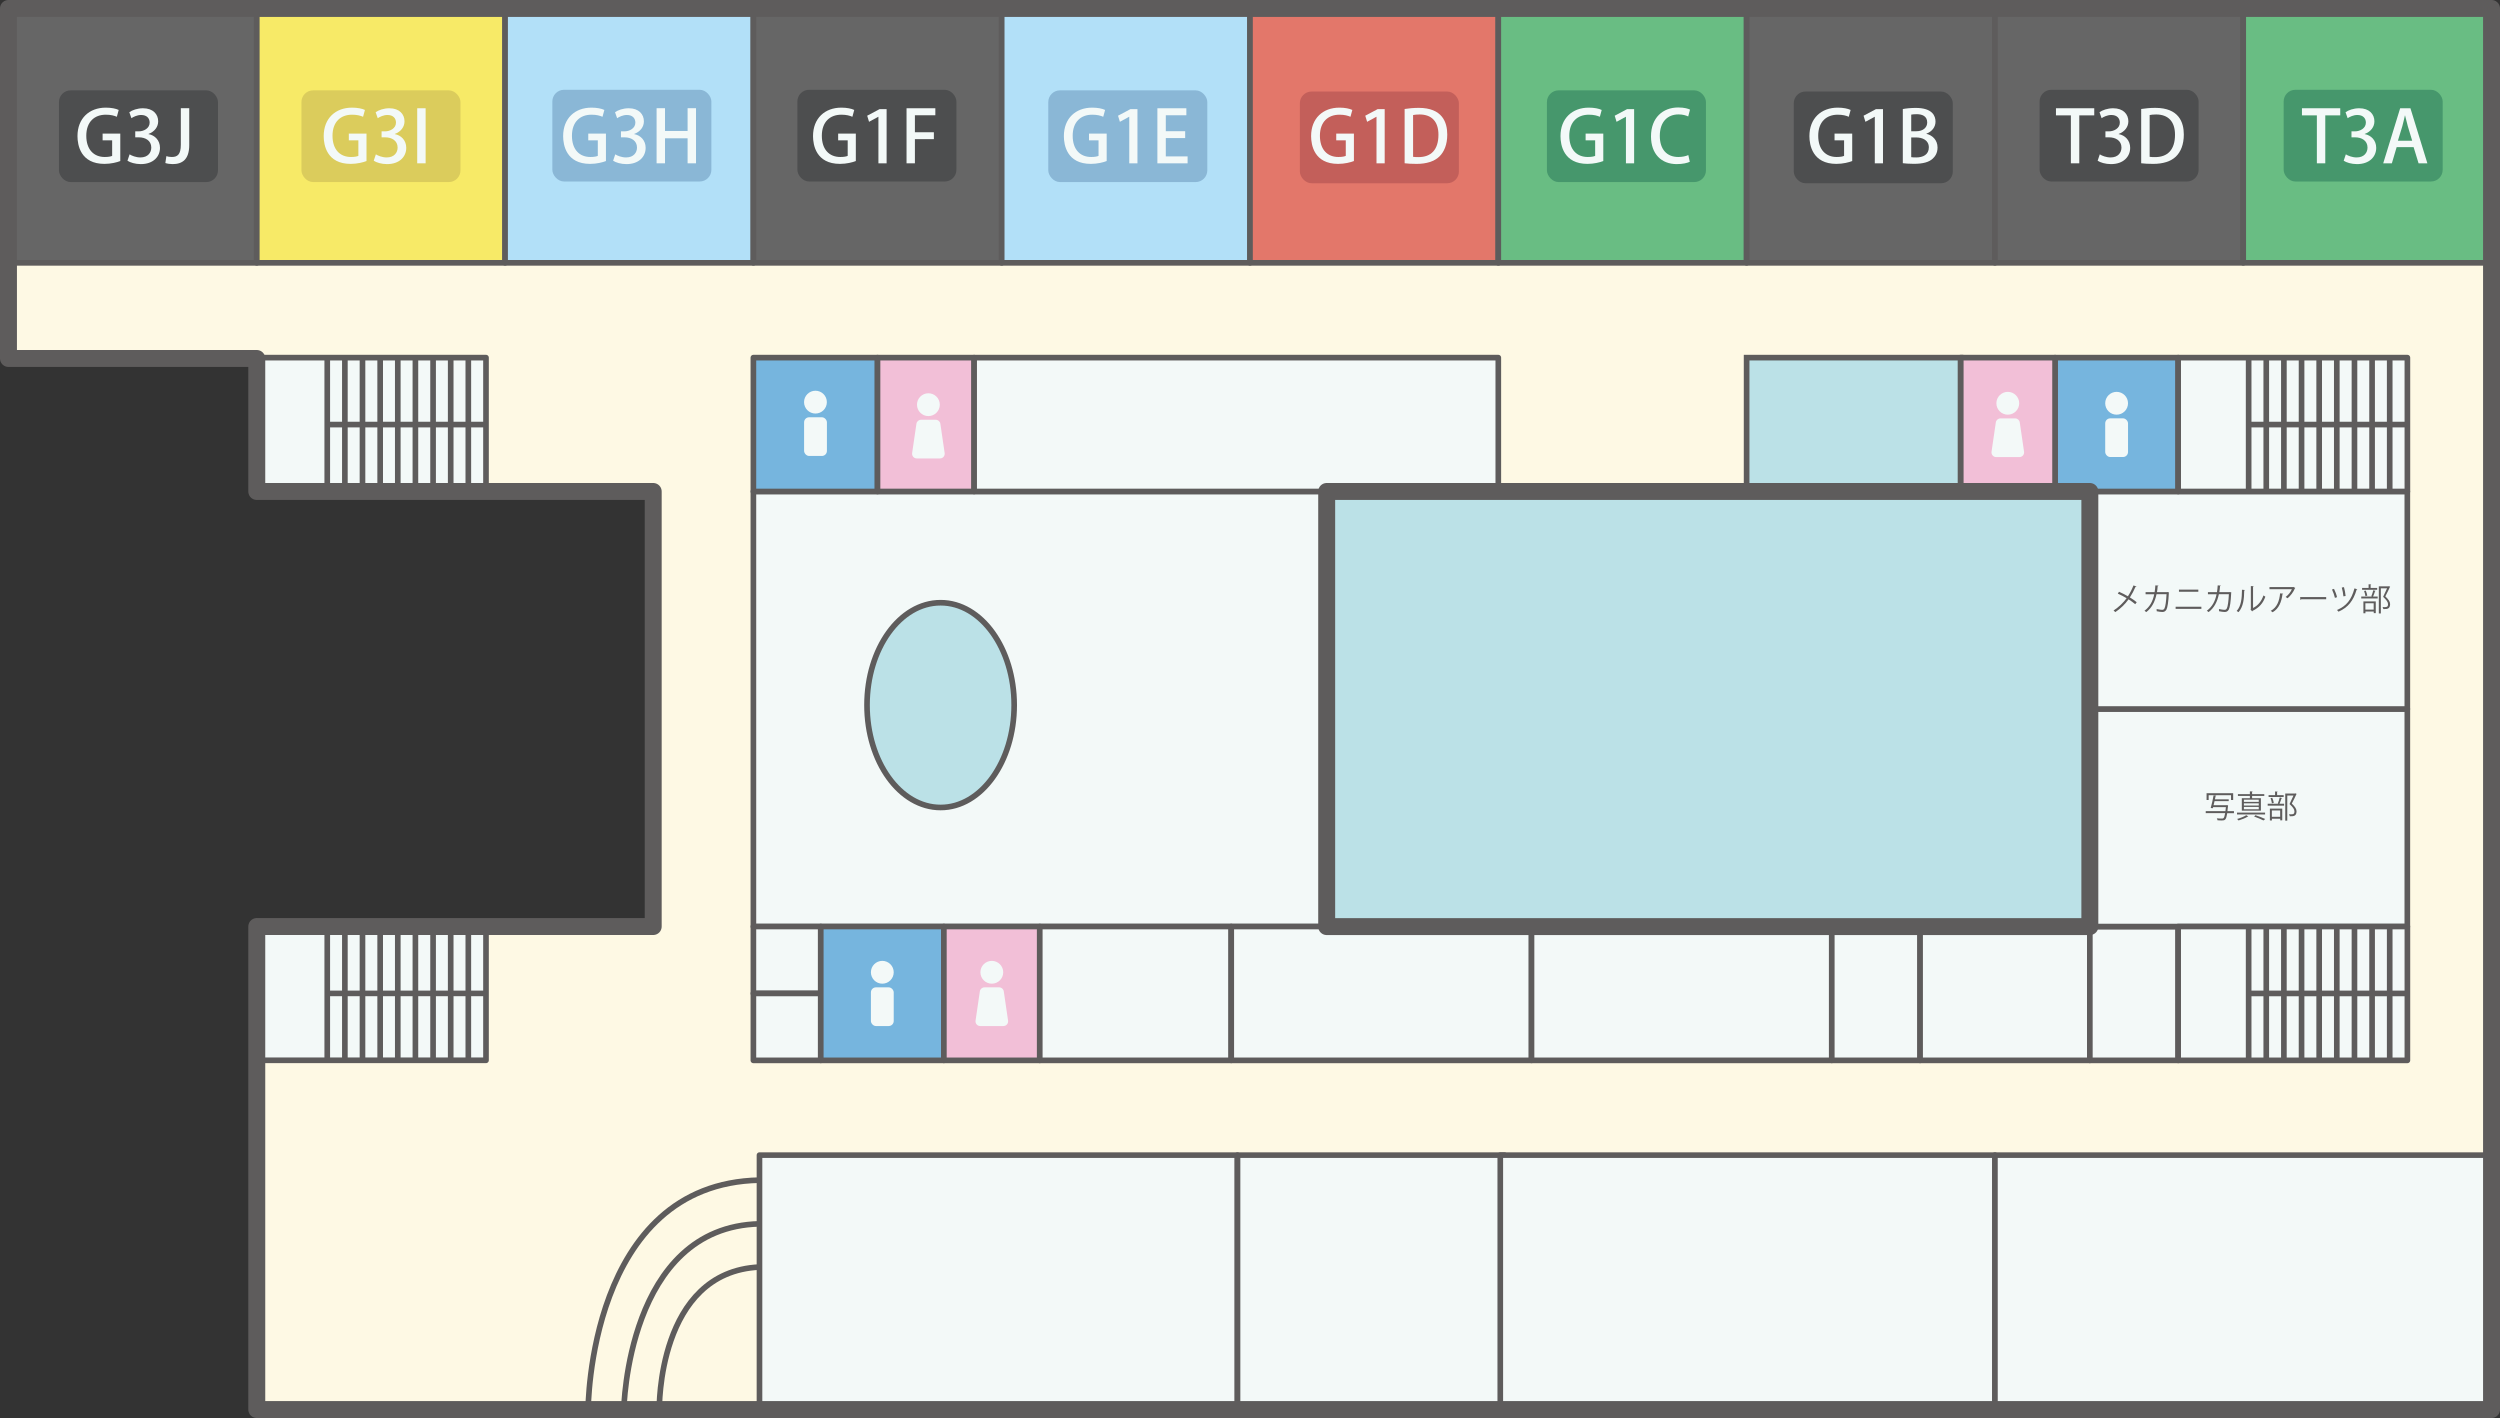 <?xml version="1.0" encoding="UTF-8"?><svg id="_レイヤー_2" xmlns="http://www.w3.org/2000/svg" viewBox="0 0 442.7 251.1"><rect x="0" y="0" width="442.7" height="251.1" fill="#333333" stroke="none"/><defs><style>.cls-1,.cls-2,.cls-3,.cls-4,.cls-5,.cls-6,.cls-7,.cls-8,.cls-9,.cls-10,.cls-11,.cls-12,.cls-13{stroke:#5e5c5c;}.cls-1,.cls-2,.cls-3,.cls-4,.cls-5,.cls-6,.cls-7,.cls-8,.cls-10,.cls-11,.cls-12,.cls-13{stroke-linejoin:round;}.cls-1,.cls-14{fill:#f3f9f8;}.cls-2{fill:#f2bfd7;}.cls-3{fill:#f7ea67;}.cls-4{fill:#b2e0f8;}.cls-15{fill:#dbcc5c;}.cls-16{fill:#fef9e4;}.cls-17{fill:#46976c;}.cls-18{fill:#5e5c5c;}.cls-5,.cls-9{fill:#bbe1e7;}.cls-5,.cls-13{stroke-width:3px;}.cls-19{fill:#8ab7d6;}.cls-6{fill:#76b5de;}.cls-7{fill:#666;}.cls-8,.cls-13{fill:none;}.cls-20{fill:#4d4e4f;}.cls-10{fill:#e3776a;}.cls-11{fill:#69bd83;}.cls-21{fill:#c35f5a;}.cls-12{fill:#fff;}.cls-13{stroke-linecap:round;}</style></defs><g id="map"><g id="_2F"><g><polygon class="cls-16" points="1.5 1.5 1.5 63.48 45.47 63.48 45.47 87.03 86.06 87.03 115.67 87.03 115.67 164.07 86.06 164.07 45.47 164.07 45.47 187.77 45.47 249.6 441.2 249.6 441.2 1.5 1.5 1.5"/><rect class="cls-7" x="1.5" y="1.5" width="43.97" height="45.04"/><rect class="cls-3" x="45.47" y="1.5" width="43.97" height="45.04"/><rect class="cls-4" x="89.44" y="1.5" width="43.97" height="45.04"/><rect class="cls-7" x="133.41" y="1.5" width="43.97" height="45.04"/><rect class="cls-4" x="177.38" y="1.5" width="43.97" height="45.04"/><path class="cls-8" d="M104.15,249.6s0-40.03,30.35-40.62"/><path class="cls-8" d="M110.47,249.6s.53-32.33,24.03-32.88"/><path class="cls-8" d="M116.75,249.6s-.38-24.39,17.74-25.23"/><rect class="cls-1" x="134.49" y="204.55" width="84.62" height="45.04"/><rect class="cls-1" x="219.14" y="204.55" width="47.26" height="45.04"/><rect class="cls-1" x="265.67" y="204.55" width="87.6" height="45.04"/><rect class="cls-1" x="353.26" y="204.55" width="87.94" height="45.04"/><rect class="cls-1" x="133.41" y="87.03" width="101.52" height="77.05"/><rect class="cls-1" x="133.41" y="164.07" width="11.93" height="11.85"/><rect class="cls-1" x="133.41" y="175.92" width="11.93" height="11.85"/><rect class="cls-6" x="145.34" y="164.07" width="21.8" height="23.7"/><rect class="cls-2" x="167.14" y="164.07" width="16.98" height="23.7"/><rect class="cls-1" x="184.12" y="164.07" width="33.9" height="23.7"/><rect class="cls-1" x="218.03" y="164.07" width="53.17" height="23.7"/><rect class="cls-1" x="271.2" y="164.07" width="53.17" height="23.7"/><rect class="cls-1" x="324.37" y="164.07" width="15.64" height="23.7"/><rect class="cls-1" x="340.01" y="164.07" width="30.06" height="23.7"/><rect class="cls-1" x="370.07" y="164.07" width="15.64" height="23.7"/><rect class="cls-1" x="370.07" y="125.55" width="56.22" height="38.53"/><rect class="cls-1" x="370.07" y="87.03" width="56.22" height="38.52"/><rect class="cls-6" x="363.91" y="63.33" width="21.8" height="23.7"/><rect class="cls-2" x="347.17" y="63.33" width="16.74" height="23.7"/><rect class="cls-9" x="309.29" y="63.33" width="37.88" height="23.7"/><rect class="cls-6" x="133.41" y="63.33" width="21.98" height="23.7"/><rect class="cls-2" x="155.39" y="63.33" width="17.11" height="23.7"/><rect class="cls-1" x="172.5" y="63.33" width="92.82" height="23.7"/><rect class="cls-5" x="234.93" y="87.03" width="135.14" height="77.05"/><rect class="cls-10" x="221.35" y="1.5" width="43.97" height="45.04"/><rect class="cls-11" x="265.32" y="1.5" width="43.97" height="45.04"/><rect class="cls-7" x="309.29" y="1.5" width="43.97" height="45.04"/><rect class="cls-7" x="353.26" y="1.5" width="43.97" height="45.04"/><rect class="cls-11" x="397.23" y="1.5" width="43.97" height="45.04"/><path class="cls-9" d="M179.59,124.86c0,10.01-5.83,18.13-13.03,18.13s-13.03-8.12-13.03-18.13,5.83-18.13,13.03-18.13,13.03,8.11,13.03,18.13Z"/><rect class="cls-20" x="141.2" y="15.9" width="28.16" height="16.24" rx="2.07" ry="2.07"/><rect class="cls-20" x="10.44" y="16" width="28.16" height="16.24" rx="2.07" ry="2.07"/><rect class="cls-20" x="317.64" y="16.21" width="28.16" height="16.24" rx="2.07" ry="2.07"/><rect class="cls-17" x="404.39" y="15.9" width="28.16" height="16.24" rx="2.07" ry="2.07"/><rect class="cls-17" x="273.93" y="16" width="28.16" height="16.24" rx="2.07" ry="2.07"/><g><path class="cls-14" d="M21.29,28.52c-.55,.22-1.63,.5-2.79,.5-4.24,0-4.78-3.35-4.78-4.91,0-3.16,2.09-5.05,5.02-5.05,.96,0,1.79,.17,2.28,.41l-.33,1.21c-.46-.2-1.05-.37-1.95-.37-2.01,0-3.46,1.26-3.46,3.73s1.35,3.76,3.27,3.76c.64,0,1.09-.09,1.31-.2v-2.75h-1.69v-1.19h3.13v4.85Z"/><path class="cls-14" d="M26.31,23.75c1.09,.2,2.02,1.08,2.02,2.43,0,1.57-1.2,2.88-3.4,2.88-1,0-1.9-.29-2.36-.6l.38-1.13c.35,.23,1.12,.55,1.91,.55,1.37,0,1.93-.89,1.93-1.75,0-1.24-1.05-1.81-2.19-1.81h-.65v-1.06h.63c.83,0,1.92-.5,1.92-1.55,0-.75-.49-1.35-1.51-1.35-.68,0-1.35,.32-1.72,.57l-.37-1.06c.49-.36,1.42-.7,2.42-.7,1.81,0,2.69,1.08,2.69,2.31,0,.98-.62,1.83-1.72,2.24v.03Z"/><path class="cls-14" d="M33.51,25.68c0,2.57-1.23,3.38-2.95,3.38-.45,0-.97-.08-1.28-.19l.18-1.22c.24,.09,.58,.15,.97,.15,.99,0,1.59-.43,1.59-2.17v-6.47h1.49v6.52Z"/></g><rect class="cls-20" x="361.17" y="15.9" width="28.16" height="16.24" rx="2.07" ry="2.07"/><rect class="cls-15" x="53.38" y="16" width="28.16" height="16.24" rx="2.07" ry="2.07"/><rect class="cls-19" x="97.81" y="15.9" width="28.16" height="16.24" rx="2.07" ry="2.07"/><rect class="cls-21" x="230.18" y="16.21" width="28.16" height="16.24" rx="2.07" ry="2.07"/><rect class="cls-19" x="185.63" y="16" width="28.16" height="16.24" rx="2.07" ry="2.07"/><g><path class="cls-14" d="M64.89,28.52c-.55,.22-1.63,.5-2.79,.5-4.24,0-4.78-3.35-4.78-4.91,0-3.16,2.09-5.05,5.02-5.05,.96,0,1.79,.17,2.28,.41l-.33,1.21c-.46-.2-1.05-.37-1.95-.37-2.01,0-3.46,1.26-3.46,3.73s1.35,3.76,3.27,3.76c.64,0,1.09-.09,1.31-.2v-2.75h-1.69v-1.19h3.13v4.85Z"/><path class="cls-14" d="M69.92,23.75c1.09,.2,2.02,1.08,2.02,2.43,0,1.57-1.2,2.88-3.4,2.88-1,0-1.9-.29-2.36-.6l.38-1.13c.35,.23,1.12,.55,1.91,.55,1.37,0,1.94-.89,1.94-1.75,0-1.24-1.05-1.81-2.19-1.81h-.65v-1.06h.63c.83,0,1.92-.5,1.92-1.55,0-.75-.49-1.35-1.51-1.35-.68,0-1.35,.32-1.72,.57l-.37-1.06c.49-.36,1.42-.7,2.42-.7,1.81,0,2.69,1.08,2.69,2.31,0,.98-.62,1.83-1.72,2.24v.03Z"/><path class="cls-14" d="M73.88,19.17h1.49v9.75h-1.49v-9.75Z"/></g><g><path class="cls-14" d="M107.29,28.52c-.55,.22-1.63,.5-2.79,.5-4.24,0-4.78-3.35-4.78-4.91,0-3.16,2.09-5.05,5.02-5.05,.96,0,1.79,.17,2.28,.41l-.33,1.21c-.46-.2-1.05-.37-1.95-.37-2.01,0-3.46,1.26-3.46,3.73s1.35,3.76,3.27,3.76c.64,0,1.09-.09,1.31-.2v-2.75h-1.69v-1.19h3.13v4.85Z"/><path class="cls-14" d="M112.31,23.75c1.09,.2,2.02,1.08,2.02,2.43,0,1.57-1.2,2.88-3.4,2.88-1,0-1.9-.29-2.36-.6l.38-1.13c.35,.23,1.12,.55,1.91,.55,1.37,0,1.94-.89,1.94-1.75,0-1.24-1.05-1.81-2.19-1.81h-.65v-1.06h.63c.83,0,1.92-.5,1.92-1.55,0-.75-.49-1.35-1.51-1.35-.68,0-1.35,.32-1.72,.57l-.37-1.06c.49-.36,1.42-.7,2.42-.7,1.81,0,2.69,1.08,2.69,2.31,0,.98-.62,1.83-1.72,2.24v.03Z"/><path class="cls-14" d="M123.25,28.92h-1.49v-4.43h-4v4.43h-1.49v-9.76h1.49v4.03h4v-4.03h1.49v9.76Z"/></g><g><path class="cls-14" d="M151.54,28.52c-.55,.22-1.63,.5-2.79,.5-4.24,0-4.78-3.35-4.78-4.91,0-3.16,2.09-5.05,5.02-5.05,.96,0,1.79,.17,2.28,.41l-.33,1.21c-.46-.2-1.05-.37-1.95-.37-2.01,0-3.46,1.26-3.46,3.73s1.35,3.76,3.27,3.76c.64,0,1.09-.09,1.31-.2v-2.75h-1.69v-1.19h3.13v4.85Z"/><path class="cls-14" d="M155.55,28.92v-8.24h-.03l-1.63,.89-.33-1.08,2.18-1.16h1.26v9.59h-1.45Z"/><path class="cls-14" d="M160.53,28.92v-9.75h5.1v1.24h-3.62v3.01h3.36v1.22h-3.36v4.28h-1.49Z"/></g><g><path class="cls-14" d="M195.96,28.52c-.55,.22-1.63,.5-2.79,.5-4.24,0-4.78-3.35-4.78-4.91,0-3.16,2.09-5.05,5.02-5.05,.96,0,1.79,.17,2.28,.41l-.33,1.21c-.46-.2-1.05-.37-1.95-.37-2.01,0-3.46,1.26-3.46,3.73s1.35,3.76,3.27,3.76c.64,0,1.09-.09,1.31-.2v-2.75h-1.69v-1.19h3.13v4.85Z"/><path class="cls-14" d="M199.97,28.92v-8.24h-.03l-1.63,.89-.33-1.08,2.18-1.16h1.26v9.59h-1.45Z"/><path class="cls-14" d="M210.29,28.92h-5.34v-9.75h5.13v1.24h-3.64v2.82h3.43v1.22h-3.43v3.24h3.86v1.24Z"/></g><g><path class="cls-14" d="M283.9,28.52c-.55,.22-1.63,.5-2.79,.5-4.24,0-4.78-3.35-4.78-4.91,0-3.16,2.09-5.05,5.02-5.05,.96,0,1.79,.17,2.28,.41l-.33,1.21c-.46-.2-1.05-.37-1.95-.37-2.01,0-3.46,1.26-3.46,3.73s1.35,3.76,3.27,3.76c.64,0,1.09-.09,1.31-.2v-2.75h-1.69v-1.19h3.13v4.85Z"/><path class="cls-14" d="M287.92,28.92v-8.24h-.03l-1.63,.89-.33-1.08,2.18-1.16h1.26v9.59h-1.45Z"/><path class="cls-14" d="M299.23,28.65c-.41,.2-1.24,.41-2.31,.41-2.73,0-4.56-1.8-4.56-4.91,0-3.31,2.1-5.12,4.82-5.12,1.13,0,1.82,.24,2.09,.38l-.32,1.21c-.41-.19-.99-.36-1.72-.36-1.9,0-3.31,1.27-3.31,3.81,0,2.4,1.26,3.73,3.28,3.73,.67,0,1.35-.14,1.77-.34l.26,1.19Z"/></g><g><path class="cls-14" d="M370.85,20.43h-2.65v8.49h-1.49v-8.49h-2.64v-1.26h6.78v1.26Z"/><path class="cls-14" d="M375.19,23.75c1.09,.2,2.02,1.08,2.02,2.43,0,1.57-1.2,2.88-3.4,2.88-1,0-1.9-.29-2.36-.6l.38-1.13c.35,.23,1.12,.55,1.91,.55,1.37,0,1.93-.89,1.93-1.75,0-1.24-1.05-1.81-2.19-1.81h-.65v-1.06h.63c.83,0,1.92-.5,1.92-1.55,0-.75-.49-1.35-1.51-1.35-.68,0-1.35,.32-1.72,.57l-.37-1.06c.49-.36,1.42-.7,2.42-.7,1.81,0,2.69,1.08,2.69,2.31,0,.98-.62,1.83-1.72,2.24v.03Z"/><path class="cls-14" d="M379.16,19.3c.71-.11,1.58-.2,2.5-.2,4.18,0,5.05,2.56,5.05,4.73h0c0,1.78-.55,3.07-1.41,3.9-.88,.85-2.28,1.29-4.01,1.29-.87,0-1.58-.04-2.13-.11v-9.59Zm1.49,8.47c.26,.04,.62,.05,.96,.05,2.2,.01,3.54-1.27,3.54-3.96,0-2.37-1.23-3.59-3.34-3.59-.51,0-.9,.05-1.15,.1v7.4Z"/></g><g><path class="cls-14" d="M327.98,28.52c-.55,.22-1.63,.5-2.79,.5-4.24,0-4.78-3.35-4.78-4.91,0-3.16,2.09-5.05,5.02-5.05,.96,0,1.79,.17,2.28,.41l-.33,1.21c-.46-.2-1.05-.37-1.95-.37-2.01,0-3.46,1.26-3.46,3.73s1.35,3.76,3.27,3.76c.64,0,1.09-.09,1.31-.2v-2.75h-1.69v-1.19h3.13v4.85Z"/><path class="cls-14" d="M331.99,28.92v-8.24h-.03l-1.63,.89-.33-1.08,2.18-1.16h1.26v9.59h-1.45Z"/><path class="cls-14" d="M341.14,23.7c1.03,.25,1.96,1.07,1.96,2.43,0,1.03-.49,1.63-.85,1.96-.65,.62-1.73,.92-3.35,.92-.87,0-1.53-.06-1.95-.11v-9.59c.55-.11,1.42-.2,2.29-.2,2.99,0,3.5,1.45,3.5,2.43,0,.93-.59,1.75-1.62,2.13v.04Zm-1.79-.46c1.18,0,1.92-.65,1.92-1.55,0-1.17-.95-1.47-1.87-1.47-.49,0-.78,.04-.96,.08v2.94h.91Zm-.91,4.59c.22,.04,.51,.05,.9,.05,1.19,0,2.22-.5,2.22-1.78s-1.12-1.76-2.26-1.76h-.86v3.49Z"/></g><g><path class="cls-14" d="M239.74,28.52c-.55,.22-1.63,.5-2.79,.5-4.24,0-4.78-3.35-4.78-4.91,0-3.16,2.09-5.05,5.02-5.05,.96,0,1.79,.17,2.28,.41l-.33,1.21c-.46-.2-1.05-.37-1.95-.37-2.01,0-3.46,1.26-3.46,3.73s1.35,3.76,3.27,3.76c.64,0,1.09-.09,1.31-.2v-2.75h-1.69v-1.19h3.13v4.85Z"/><path class="cls-14" d="M243.75,28.92v-8.24h-.03l-1.63,.89-.33-1.08,2.18-1.16h1.26v9.59h-1.45Z"/><path class="cls-14" d="M248.73,19.3c.71-.11,1.58-.2,2.5-.2,4.18,0,5.05,2.56,5.05,4.73h0c0,1.78-.55,3.07-1.41,3.9-.88,.85-2.28,1.29-4.01,1.29-.87,0-1.58-.04-2.13-.11v-9.59Zm1.49,8.47c.26,.04,.62,.05,.96,.05,2.2,.01,3.54-1.27,3.54-3.96,0-2.37-1.23-3.59-3.34-3.59-.51,0-.9,.05-1.15,.1v7.4Z"/></g><g><polyline class="cls-1" points="426.3 164.07 385.71 164.07 385.71 187.77 426.3 187.77 426.3 164.07 426.3 175.92"/><line class="cls-12" x1="398.19" y1="164.07" x2="398.19" y2="187.77"/><line class="cls-12" x1="401.31" y1="164.07" x2="401.31" y2="187.77"/><line class="cls-12" x1="404.43" y1="164.07" x2="404.43" y2="187.77"/><line class="cls-12" x1="407.56" y1="164.07" x2="407.56" y2="187.77"/><line class="cls-12" x1="410.68" y1="164.07" x2="410.68" y2="187.77"/><line class="cls-12" x1="413.8" y1="164.07" x2="413.8" y2="187.77"/><line class="cls-12" x1="416.93" y1="164.07" x2="416.93" y2="187.77"/><line class="cls-12" x1="420.05" y1="164.07" x2="420.05" y2="187.77"/><line class="cls-12" x1="423.17" y1="164.07" x2="423.17" y2="187.77"/></g><g><polyline class="cls-1" points="86.06 164.06 45.47 164.06 45.47 187.76 86.06 187.76 86.06 164.06 86.06 175.91"/><line class="cls-12" x1="57.95" y1="164.06" x2="57.95" y2="187.76"/><line class="cls-12" x1="61.07" y1="164.06" x2="61.07" y2="187.76"/><line class="cls-12" x1="64.19" y1="164.06" x2="64.19" y2="187.76"/><line class="cls-12" x1="67.32" y1="164.06" x2="67.32" y2="187.76"/><line class="cls-12" x1="70.44" y1="164.06" x2="70.44" y2="187.76"/><line class="cls-12" x1="73.56" y1="164.06" x2="73.56" y2="187.76"/><line class="cls-12" x1="76.69" y1="164.06" x2="76.69" y2="187.76"/><line class="cls-12" x1="79.81" y1="164.06" x2="79.81" y2="187.76"/><line class="cls-12" x1="82.93" y1="164.06" x2="82.93" y2="187.76"/></g><g><polyline class="cls-1" points="86.06 63.33 45.47 63.33 45.47 87.03 86.06 87.03 86.06 63.33 86.06 75.18"/><line class="cls-12" x1="57.95" y1="63.33" x2="57.95" y2="87.03"/><line class="cls-12" x1="61.07" y1="63.33" x2="61.07" y2="87.03"/><line class="cls-12" x1="64.19" y1="63.33" x2="64.19" y2="87.03"/><line class="cls-12" x1="67.32" y1="63.33" x2="67.32" y2="87.03"/><line class="cls-12" x1="70.44" y1="63.33" x2="70.44" y2="87.03"/><line class="cls-12" x1="73.56" y1="63.33" x2="73.56" y2="87.03"/><line class="cls-12" x1="76.69" y1="63.33" x2="76.69" y2="87.03"/><line class="cls-12" x1="79.81" y1="63.33" x2="79.81" y2="87.03"/><line class="cls-12" x1="82.93" y1="63.33" x2="82.93" y2="87.03"/></g><g><polyline class="cls-1" points="426.3 63.33 385.71 63.33 385.71 87.03 426.3 87.03 426.3 63.33 426.3 75.18"/><line class="cls-12" x1="398.19" y1="63.33" x2="398.19" y2="87.03"/><line class="cls-12" x1="401.31" y1="63.33" x2="401.31" y2="87.03"/><line class="cls-12" x1="404.43" y1="63.33" x2="404.43" y2="87.03"/><line class="cls-12" x1="407.56" y1="63.33" x2="407.56" y2="87.03"/><line class="cls-12" x1="410.68" y1="63.33" x2="410.68" y2="87.03"/><line class="cls-12" x1="413.8" y1="63.33" x2="413.8" y2="87.03"/><line class="cls-12" x1="416.93" y1="63.33" x2="416.93" y2="87.03"/><line class="cls-12" x1="420.05" y1="63.33" x2="420.05" y2="87.03"/><line class="cls-12" x1="423.17" y1="63.33" x2="423.17" y2="87.03"/></g><polygon class="cls-13" points="1.5 1.5 1.5 63.48 45.47 63.48 45.47 87.03 86.06 87.03 115.67 87.03 115.67 164.07 86.06 164.07 45.47 164.07 45.47 187.77 45.47 249.6 441.2 249.6 441.2 1.5 1.5 1.5"/></g><line class="cls-8" x1="86.06" y1="175.91" x2="57.95" y2="175.91"/><line class="cls-8" x1="86.06" y1="75.18" x2="57.95" y2="75.18"/><line class="cls-8" x1="426.3" y1="175.92" x2="398.18" y2="175.92"/><line class="cls-8" x1="426.3" y1="75.18" x2="398.19" y2="75.18"/><g><circle class="cls-14" cx="156.24" cy="172.17" r="2.02"/><rect class="cls-14" x="154.22" y="174.84" width="4.04" height="6.85" rx=".89" ry=".89"/></g><g><circle class="cls-14" cx="144.4" cy="71.21" r="2.02"/><rect class="cls-14" x="142.39" y="73.89" width="4.04" height="6.85" rx=".89" ry=".89"/></g><g><circle class="cls-14" cx="374.81" cy="71.41" r="2.02"/><rect class="cls-14" x="372.79" y="74.08" width="4.04" height="6.85" rx=".89" ry=".89"/></g><g><circle class="cls-14" cx="355.54" cy="71.41" r="2.02"/><path class="cls-14" d="M357.6,80.94h-4.12c-.51,0-.89-.45-.82-.95l.76-5.19c.06-.41,.41-.71,.82-.71h2.6c.41,0,.76,.3,.82,.71l.76,5.19c.07,.5-.31,.95-.82,.95Z"/></g><g><circle class="cls-14" cx="164.4" cy="71.66" r="2.02"/><path class="cls-14" d="M166.46,81.18h-4.12c-.51,0-.89-.45-.82-.95l.76-5.19c.06-.41,.41-.71,.82-.71h2.6c.41,0,.76,.3,.82,.71l.76,5.19c.07,.5-.31,.95-.82,.95Z"/></g><g><circle class="cls-14" cx="175.63" cy="172.17" r="2.02"/><path class="cls-14" d="M177.69,181.69h-4.12c-.51,0-.89-.45-.82-.95l.76-5.19c.06-.41,.41-.71,.82-.71h2.6c.41,0,.76,.3,.82,.71l.76,5.19c.07,.5-.31,.95-.82,.95Z"/></g><g><path class="cls-14" d="M414.41,20.43h-2.65v8.49h-1.49v-8.49h-2.64v-1.26h6.78v1.26Z"/><path class="cls-14" d="M418.76,23.75c1.09,.2,2.02,1.08,2.02,2.43,0,1.57-1.2,2.88-3.4,2.88-1,0-1.9-.29-2.36-.6l.38-1.13c.35,.23,1.12,.55,1.91,.55,1.37,0,1.93-.89,1.93-1.75,0-1.24-1.05-1.81-2.19-1.81h-.65v-1.06h.63c.83,0,1.92-.5,1.92-1.55,0-.75-.49-1.35-1.51-1.35-.68,0-1.35,.32-1.72,.57l-.37-1.06c.49-.36,1.42-.7,2.42-.7,1.81,0,2.69,1.08,2.69,2.31,0,.98-.62,1.83-1.72,2.24v.03Z"/><path class="cls-14" d="M429.84,28.92h-1.56l-.88-2.87h-3l-.85,2.87h-1.53l3-9.75h1.82l3,9.75Zm-2.69-4l-.77-2.55c-.18-.64-.35-1.33-.49-1.92h-.03c-.14,.6-.29,1.31-.46,1.91l-.78,2.56h2.53Z"/></g><g><path class="cls-18" d="M375.24,104.79c.52,.23,1.07,.5,1.57,.8,.35-.53,.72-1.23,.99-1.93l.54,.22s-.1,.08-.2,.07c-.25,.59-.61,1.28-.98,1.84,.43,.27,.87,.56,1.21,.85l-.27,.35c-.3-.27-.72-.57-1.18-.86-.57,.81-1.4,1.64-2.34,2.26-.07-.08-.22-.22-.31-.28,.92-.6,1.77-1.42,2.31-2.18-.5-.3-1.04-.58-1.56-.81l.21-.33Z"/><path class="cls-18" d="M384.11,104.92s-.02,.05-.05,.07c-.07,1.59-.23,2.59-.44,2.98-.22,.38-.54,.4-.72,.4-.21,0-.61-.05-.99-.13,0-.11,0-.28-.02-.39,.41,.09,.84,.14,.97,.14,.2,0,.31-.05,.43-.26,.17-.34,.3-1.27,.36-2.51h-1.77c-.28,1.32-.82,2.41-1.82,3.17-.07-.07-.21-.18-.31-.24,.96-.72,1.46-1.66,1.72-2.92h-1.53v-.37h1.6c.07-.39,.1-.75,.13-1.2l.55,.04c0,.06-.05,.09-.14,.1-.03,.4-.06,.71-.12,1.06h1.79l.09-.03,.28,.1Z"/><path class="cls-18" d="M389.82,107.44v.38h-4.56v-.38h4.56Zm-.54-3.03v.38h-3.43v-.38h3.43Z"/><path class="cls-18" d="M395.15,104.92s-.02,.05-.05,.07c-.07,1.59-.23,2.59-.44,2.98-.22,.38-.54,.4-.72,.4-.21,0-.61-.05-.99-.13,0-.11,0-.28-.02-.39,.41,.09,.84,.14,.97,.14,.2,0,.31-.05,.43-.26,.17-.34,.3-1.27,.36-2.51h-1.77c-.28,1.32-.82,2.41-1.82,3.17-.07-.07-.21-.18-.31-.24,.96-.72,1.46-1.66,1.72-2.92h-1.53v-.37h1.6c.07-.39,.1-.75,.13-1.2l.55,.04c0,.06-.05,.09-.14,.1-.03,.4-.06,.71-.12,1.06h1.79l.09-.03,.28,.1Z"/><path class="cls-18" d="M397.54,104.48s-.05,.08-.13,.09c-.03,1.49-.15,2.84-1.01,3.83-.09-.07-.22-.15-.33-.21,.82-.9,.92-2.28,.94-3.76l.53,.05Zm1.43,3.18c.92-.45,1.52-1.25,1.84-2.22,.08,.07,.25,.17,.34,.22-.39,1.12-1.08,1.94-2.25,2.5-.02,.04-.05,.09-.09,.11l-.29-.36,.06-.08v-4.05l.51,.03s-.04,.09-.12,.1v3.77Z"/><path class="cls-18" d="M406.46,104.12s-.04,.04-.07,.05c-.3,.71-.77,1.32-1.31,1.77-.08-.07-.24-.17-.34-.23,.51-.37,.92-.91,1.1-1.37h-3.96v-.38h4.16l.06-.03,.35,.18Zm-2.15,1.01s-.05,.08-.13,.09c-.16,1.3-.61,2.55-1.75,3.2-.08-.07-.22-.19-.33-.25,1.13-.62,1.53-1.77,1.66-3.1l.54,.06Z"/><path class="cls-18" d="M407.31,105.73h4.61v.39h-4.4c-.03,.06-.11,.09-.18,.1l-.03-.5Z"/><path class="cls-18" d="M413.31,104.28c.21,.41,.45,1.07,.53,1.47l-.37,.12c-.08-.39-.31-1.04-.52-1.48l.36-.12Zm4.14,.07s-.07,.07-.14,.07c-.58,1.95-1.49,3.14-3.21,3.9-.05-.08-.18-.23-.27-.3,1.69-.71,2.56-1.82,3.1-3.83l.52,.17Zm-2.38-.38c.13,.46,.26,1.14,.29,1.57l-.39,.06c-.03-.44-.16-1.1-.29-1.56l.39-.07Z"/><path class="cls-18" d="M419.91,105.59c.13-.29,.28-.75,.35-1.07l.43,.12s-.05,.05-.12,.06c-.08,.27-.22,.67-.35,.94h.82v.34h-2.91v-.34h1.95l-.17-.06Zm1.04-1.48v.33h-2.67v-.33h1.15v-.65l.47,.03s-.04,.07-.11,.08v.54h1.17Zm-2.44,4.49v-2.1h2.19v2.07h-.36v-.28h-1.47v.31h-.35Zm.42-4.02c.13,.28,.23,.66,.27,.9l-.33,.08c-.03-.24-.13-.62-.24-.91l.3-.07Zm1.4,2.25h-1.47v1.12h1.47v-1.12Zm2.68-3.05l.24,.12s-.03,.04-.05,.06c-.21,.47-.5,1.07-.81,1.65,.6,.56,.85,.97,.85,1.37,0,.87-.6,.87-.96,.87-.08,0-.17,0-.25,0,0-.1-.06-.26-.13-.36,.12,.01,.24,.02,.34,.02,.37,0,.63-.02,.63-.52,0-.36-.27-.75-.87-1.3,.27-.55,.51-1.07,.7-1.51h-1.1v4.45h-.36v-4.8h1.7l.07-.02Z"/></g><g><path class="cls-18" d="M395.59,143.65v.35h-1.19c-.19,1.21-.4,1.29-.99,1.29-.2,0-.46-.01-.73-.03-.01-.1-.06-.25-.13-.35,.39,.04,.77,.04,.92,.04,.13,0,.2-.01,.26-.07,.12-.1,.21-.36,.3-.89h-3.44v-.35h3.49l.08-.71h-2.26l-.05,.19-.38-.04c.17-.56,.38-1.53,.51-2.23l.48,.05s-.04,.07-.12,.07c-.03,.17-.07,.36-.12,.57h2.44v.33h-2.51c-.06,.24-.11,.49-.17,.71h2.28c.07-.01,.08-.01,.08-.01l.21,.05c-.03,.14-.09,.85-.12,1.01h1.14Zm-4.48-2.84v.85h-.37v-1.2h4.71v1.2h-.38v-.85h-3.96Z"/><path class="cls-18" d="M401.1,143.9v.32h-4.97v-.32h4.97Zm-2.97,.67s-.06,.03-.11,.04c-.37,.24-1.07,.52-1.62,.68-.05-.08-.18-.19-.25-.27,.56-.15,1.27-.43,1.62-.67l.36,.22Zm.28-3.23v-.4h-2.12v-.32h2.12v-.49l.5,.03s-.04,.07-.11,.08v.38h2.16v.32h-2.16v.4h1.56v2.21h-3.38v-2.21h1.43Zm1.57,.65v-.39h-2.63v.39h2.63Zm0,.65v-.39h-2.63v.39h2.63Zm0,.66v-.41h-2.63v.41h2.63Zm.84,1.99c-.39-.2-1.03-.48-1.66-.7,.13-.13,.19-.19,.24-.24,.63,.21,1.31,.48,1.73,.68l-.31,.25Z"/><path class="cls-18" d="M403.35,142.28c.13-.29,.28-.75,.35-1.07l.42,.12s-.05,.05-.12,.06c-.08,.27-.22,.67-.35,.94h.82v.34h-2.91v-.34h1.94l-.17-.06Zm1.04-1.48v.33h-2.67v-.33h1.15v-.65l.47,.03s-.04,.07-.11,.08v.54h1.17Zm-2.44,4.49v-2.1h2.19v2.07h-.36v-.28h-1.47v.31h-.35Zm.42-4.02c.13,.28,.23,.66,.27,.9l-.33,.08c-.03-.24-.13-.62-.24-.91l.3-.07Zm1.4,2.25h-1.47v1.12h1.47v-1.12Zm2.68-3.05l.24,.12s-.03,.04-.05,.06c-.21,.47-.5,1.07-.81,1.65,.6,.56,.84,.97,.84,1.37,0,.87-.6,.87-.96,.87-.08,0-.17,0-.25,0,0-.1-.06-.26-.13-.36,.12,.01,.24,.02,.34,.02,.37,0,.63-.02,.63-.52,0-.36-.27-.75-.87-1.3,.27-.55,.51-1.07,.7-1.51h-1.1v4.45h-.36v-4.8h1.7l.07-.02Z"/></g></g></g></svg>